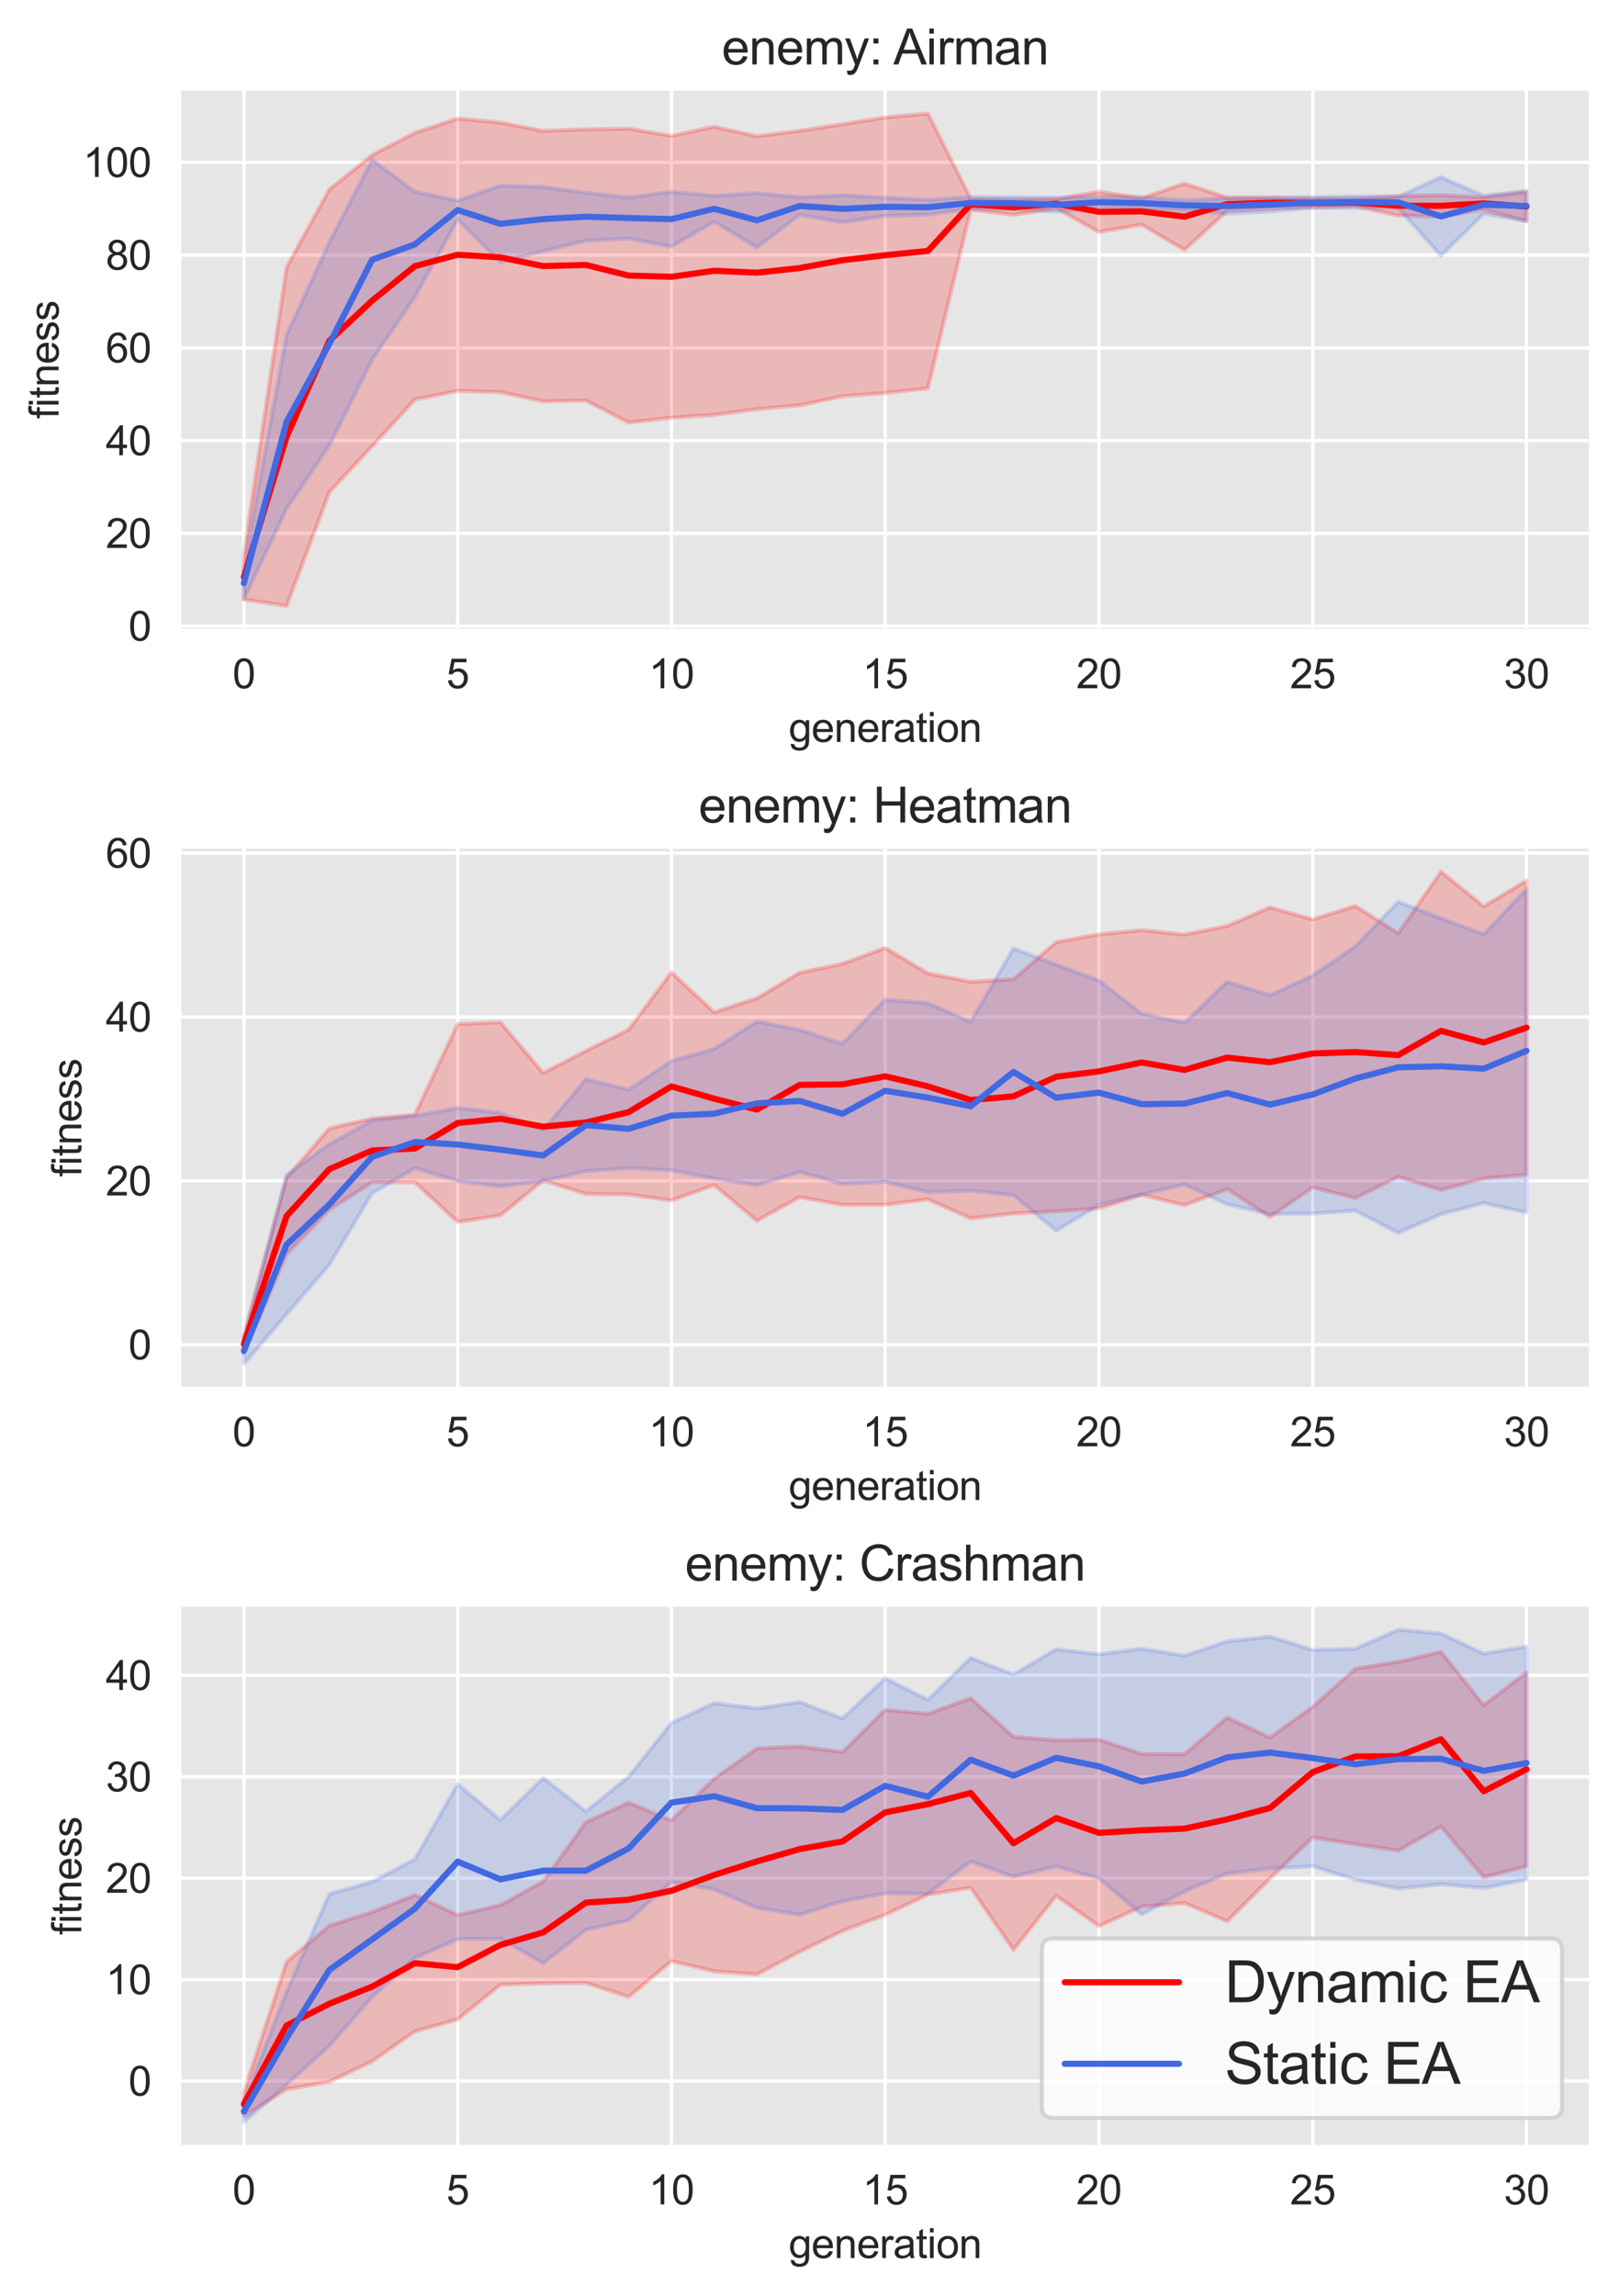 <?xml version="1.0" encoding="utf-8" standalone="no"?>
<!DOCTYPE svg PUBLIC "-//W3C//DTD SVG 1.1//EN"
  "http://www.w3.org/Graphics/SVG/1.1/DTD/svg11.dtd">
<svg xmlns:xlink="http://www.w3.org/1999/xlink" width="396.828pt" height="562.397pt" viewBox="0 0 396.828 562.397" xmlns="http://www.w3.org/2000/svg" version="1.1">
 <defs>
  <style type="text/css">*{stroke-linejoin: round; stroke-linecap: butt}</style>
 </defs>
 <g id="figure_1">
  <g id="patch_1">
   <path d="M 0 562.397 
L 396.828 562.397 
L 396.828 0 
L 0 0 
z
" style="fill: #ffffff"/>
  </g>
  <g id="axes_1">
   <g id="patch_2">
    <path d="M 44.028 154.421 
L 389.628 154.421 
L 389.628 21.789 
L 44.028 21.789 
z
" style="fill: #e6e6e6"/>
   </g>
   <g id="matplotlib.axis_1">
    <g id="xtick_1">
     <g id="line2d_1">
      <path d="M 59.737 154.421 
L 59.737 21.789 
" clip-path="url(#p9c5067ec7c)" style="fill: none; stroke: #ffffff; stroke-width: 0.8; stroke-linecap: round"/>
     </g>
     <g id="text_1">
      <!-- 0 -->
      <g style="fill: #262626" transform="translate(56.957 168.579)scale(0.1 -0.1)">
       <defs>
        <path id="ArialMT-30" d="M 266 2259 
Q 266 3072 433 3567 
Q 600 4063 929 4331 
Q 1259 4600 1759 4600 
Q 2128 4600 2406 4451 
Q 2684 4303 2865 4023 
Q 3047 3744 3150 3342 
Q 3253 2941 3253 2259 
Q 3253 1453 3087 958 
Q 2922 463 2592 192 
Q 2263 -78 1759 -78 
Q 1097 -78 719 397 
Q 266 969 266 2259 
z
M 844 2259 
Q 844 1131 1108 757 
Q 1372 384 1759 384 
Q 2147 384 2411 759 
Q 2675 1134 2675 2259 
Q 2675 3391 2411 3762 
Q 2147 4134 1753 4134 
Q 1366 4134 1134 3806 
Q 844 3388 844 2259 
z
" transform="scale(0.016)"/>
       </defs>
       <use xlink:href="#ArialMT-30"/>
      </g>
     </g>
    </g>
    <g id="xtick_2">
     <g id="line2d_2">
      <path d="M 112.101 154.421 
L 112.101 21.789 
" clip-path="url(#p9c5067ec7c)" style="fill: none; stroke: #ffffff; stroke-width: 0.8; stroke-linecap: round"/>
     </g>
     <g id="text_2">
      <!-- 5 -->
      <g style="fill: #262626" transform="translate(109.32 168.579)scale(0.1 -0.1)">
       <defs>
        <path id="ArialMT-35" d="M 266 1200 
L 856 1250 
Q 922 819 1161 601 
Q 1400 384 1738 384 
Q 2144 384 2425 690 
Q 2706 997 2706 1503 
Q 2706 1984 2436 2262 
Q 2166 2541 1728 2541 
Q 1456 2541 1237 2417 
Q 1019 2294 894 2097 
L 366 2166 
L 809 4519 
L 3088 4519 
L 3088 3981 
L 1259 3981 
L 1013 2750 
Q 1425 3038 1878 3038 
Q 2478 3038 2890 2622 
Q 3303 2206 3303 1553 
Q 3303 931 2941 478 
Q 2500 -78 1738 -78 
Q 1113 -78 717 272 
Q 322 622 266 1200 
z
" transform="scale(0.016)"/>
       </defs>
       <use xlink:href="#ArialMT-35"/>
      </g>
     </g>
    </g>
    <g id="xtick_3">
     <g id="line2d_3">
      <path d="M 164.464 154.421 
L 164.464 21.789 
" clip-path="url(#p9c5067ec7c)" style="fill: none; stroke: #ffffff; stroke-width: 0.8; stroke-linecap: round"/>
     </g>
     <g id="text_3">
      <!-- 10 -->
      <g style="fill: #262626" transform="translate(158.904 168.579)scale(0.1 -0.1)">
       <defs>
        <path id="ArialMT-31" d="M 2384 0 
L 1822 0 
L 1822 3584 
Q 1619 3391 1289 3197 
Q 959 3003 697 2906 
L 697 3450 
Q 1169 3672 1522 3987 
Q 1875 4303 2022 4600 
L 2384 4600 
L 2384 0 
z
" transform="scale(0.016)"/>
       </defs>
       <use xlink:href="#ArialMT-31"/>
       <use xlink:href="#ArialMT-30" x="55.615"/>
      </g>
     </g>
    </g>
    <g id="xtick_4">
     <g id="line2d_4">
      <path d="M 216.828 154.421 
L 216.828 21.789 
" clip-path="url(#p9c5067ec7c)" style="fill: none; stroke: #ffffff; stroke-width: 0.8; stroke-linecap: round"/>
     </g>
     <g id="text_4">
      <!-- 15 -->
      <g style="fill: #262626" transform="translate(211.267 168.579)scale(0.1 -0.1)">
       <use xlink:href="#ArialMT-31"/>
       <use xlink:href="#ArialMT-35" x="55.615"/>
      </g>
     </g>
    </g>
    <g id="xtick_5">
     <g id="line2d_5">
      <path d="M 269.192 154.421 
L 269.192 21.789 
" clip-path="url(#p9c5067ec7c)" style="fill: none; stroke: #ffffff; stroke-width: 0.8; stroke-linecap: round"/>
     </g>
     <g id="text_5">
      <!-- 20 -->
      <g style="fill: #262626" transform="translate(263.631 168.579)scale(0.1 -0.1)">
       <defs>
        <path id="ArialMT-32" d="M 3222 541 
L 3222 0 
L 194 0 
Q 188 203 259 391 
Q 375 700 629 1000 
Q 884 1300 1366 1694 
Q 2113 2306 2375 2664 
Q 2638 3022 2638 3341 
Q 2638 3675 2398 3904 
Q 2159 4134 1775 4134 
Q 1369 4134 1125 3890 
Q 881 3647 878 3216 
L 300 3275 
Q 359 3922 746 4261 
Q 1134 4600 1788 4600 
Q 2447 4600 2831 4234 
Q 3216 3869 3216 3328 
Q 3216 3053 3103 2787 
Q 2991 2522 2730 2228 
Q 2469 1934 1863 1422 
Q 1356 997 1212 845 
Q 1069 694 975 541 
L 3222 541 
z
" transform="scale(0.016)"/>
       </defs>
       <use xlink:href="#ArialMT-32"/>
       <use xlink:href="#ArialMT-30" x="55.615"/>
      </g>
     </g>
    </g>
    <g id="xtick_6">
     <g id="line2d_6">
      <path d="M 321.555 154.421 
L 321.555 21.789 
" clip-path="url(#p9c5067ec7c)" style="fill: none; stroke: #ffffff; stroke-width: 0.8; stroke-linecap: round"/>
     </g>
     <g id="text_6">
      <!-- 25 -->
      <g style="fill: #262626" transform="translate(315.994 168.579)scale(0.1 -0.1)">
       <use xlink:href="#ArialMT-32"/>
       <use xlink:href="#ArialMT-35" x="55.615"/>
      </g>
     </g>
    </g>
    <g id="xtick_7">
     <g id="line2d_7">
      <path d="M 373.919 154.421 
L 373.919 21.789 
" clip-path="url(#p9c5067ec7c)" style="fill: none; stroke: #ffffff; stroke-width: 0.8; stroke-linecap: round"/>
     </g>
     <g id="text_7">
      <!-- 30 -->
      <g style="fill: #262626" transform="translate(368.358 168.579)scale(0.1 -0.1)">
       <defs>
        <path id="ArialMT-33" d="M 269 1209 
L 831 1284 
Q 928 806 1161 595 
Q 1394 384 1728 384 
Q 2125 384 2398 659 
Q 2672 934 2672 1341 
Q 2672 1728 2419 1979 
Q 2166 2231 1775 2231 
Q 1616 2231 1378 2169 
L 1441 2663 
Q 1497 2656 1531 2656 
Q 1891 2656 2178 2843 
Q 2466 3031 2466 3422 
Q 2466 3731 2256 3934 
Q 2047 4138 1716 4138 
Q 1388 4138 1169 3931 
Q 950 3725 888 3313 
L 325 3413 
Q 428 3978 793 4289 
Q 1159 4600 1703 4600 
Q 2078 4600 2393 4439 
Q 2709 4278 2876 4000 
Q 3044 3722 3044 3409 
Q 3044 3113 2884 2869 
Q 2725 2625 2413 2481 
Q 2819 2388 3044 2092 
Q 3269 1797 3269 1353 
Q 3269 753 2831 336 
Q 2394 -81 1725 -81 
Q 1122 -81 723 278 
Q 325 638 269 1209 
z
" transform="scale(0.016)"/>
       </defs>
       <use xlink:href="#ArialMT-33"/>
       <use xlink:href="#ArialMT-30" x="55.615"/>
      </g>
     </g>
    </g>
    <g id="text_8">
     <!-- generation -->
     <g style="fill: #262626" transform="translate(193.2 181.724)scale(0.1 -0.1)">
      <defs>
       <path id="ArialMT-67" d="M 319 -275 
L 866 -356 
Q 900 -609 1056 -725 
Q 1266 -881 1628 -881 
Q 2019 -881 2231 -725 
Q 2444 -569 2519 -288 
Q 2563 -116 2559 434 
Q 2191 0 1641 0 
Q 956 0 581 494 
Q 206 988 206 1678 
Q 206 2153 378 2554 
Q 550 2956 876 3175 
Q 1203 3394 1644 3394 
Q 2231 3394 2613 2919 
L 2613 3319 
L 3131 3319 
L 3131 450 
Q 3131 -325 2973 -648 
Q 2816 -972 2473 -1159 
Q 2131 -1347 1631 -1347 
Q 1038 -1347 672 -1080 
Q 306 -813 319 -275 
z
M 784 1719 
Q 784 1066 1043 766 
Q 1303 466 1694 466 
Q 2081 466 2343 764 
Q 2606 1063 2606 1700 
Q 2606 2309 2336 2618 
Q 2066 2928 1684 2928 
Q 1309 2928 1046 2623 
Q 784 2319 784 1719 
z
" transform="scale(0.016)"/>
       <path id="ArialMT-65" d="M 2694 1069 
L 3275 997 
Q 3138 488 2766 206 
Q 2394 -75 1816 -75 
Q 1088 -75 661 373 
Q 234 822 234 1631 
Q 234 2469 665 2931 
Q 1097 3394 1784 3394 
Q 2450 3394 2872 2941 
Q 3294 2488 3294 1666 
Q 3294 1616 3291 1516 
L 816 1516 
Q 847 969 1125 678 
Q 1403 388 1819 388 
Q 2128 388 2347 550 
Q 2566 713 2694 1069 
z
M 847 1978 
L 2700 1978 
Q 2663 2397 2488 2606 
Q 2219 2931 1791 2931 
Q 1403 2931 1139 2672 
Q 875 2413 847 1978 
z
" transform="scale(0.016)"/>
       <path id="ArialMT-6e" d="M 422 0 
L 422 3319 
L 928 3319 
L 928 2847 
Q 1294 3394 1984 3394 
Q 2284 3394 2536 3286 
Q 2788 3178 2913 3003 
Q 3038 2828 3088 2588 
Q 3119 2431 3119 2041 
L 3119 0 
L 2556 0 
L 2556 2019 
Q 2556 2363 2490 2533 
Q 2425 2703 2258 2804 
Q 2091 2906 1866 2906 
Q 1506 2906 1245 2678 
Q 984 2450 984 1813 
L 984 0 
L 422 0 
z
" transform="scale(0.016)"/>
       <path id="ArialMT-72" d="M 416 0 
L 416 3319 
L 922 3319 
L 922 2816 
Q 1116 3169 1280 3281 
Q 1444 3394 1641 3394 
Q 1925 3394 2219 3213 
L 2025 2691 
Q 1819 2813 1613 2813 
Q 1428 2813 1281 2702 
Q 1134 2591 1072 2394 
Q 978 2094 978 1738 
L 978 0 
L 416 0 
z
" transform="scale(0.016)"/>
       <path id="ArialMT-61" d="M 2588 409 
Q 2275 144 1986 34 
Q 1697 -75 1366 -75 
Q 819 -75 525 192 
Q 231 459 231 875 
Q 231 1119 342 1320 
Q 453 1522 633 1644 
Q 813 1766 1038 1828 
Q 1203 1872 1538 1913 
Q 2219 1994 2541 2106 
Q 2544 2222 2544 2253 
Q 2544 2597 2384 2738 
Q 2169 2928 1744 2928 
Q 1347 2928 1158 2789 
Q 969 2650 878 2297 
L 328 2372 
Q 403 2725 575 2942 
Q 747 3159 1072 3276 
Q 1397 3394 1825 3394 
Q 2250 3394 2515 3294 
Q 2781 3194 2906 3042 
Q 3031 2891 3081 2659 
Q 3109 2516 3109 2141 
L 3109 1391 
Q 3109 606 3145 398 
Q 3181 191 3288 0 
L 2700 0 
Q 2613 175 2588 409 
z
M 2541 1666 
Q 2234 1541 1622 1453 
Q 1275 1403 1131 1340 
Q 988 1278 909 1158 
Q 831 1038 831 891 
Q 831 666 1001 516 
Q 1172 366 1500 366 
Q 1825 366 2078 508 
Q 2331 650 2450 897 
Q 2541 1088 2541 1459 
L 2541 1666 
z
" transform="scale(0.016)"/>
       <path id="ArialMT-74" d="M 1650 503 
L 1731 6 
Q 1494 -44 1306 -44 
Q 1000 -44 831 53 
Q 663 150 594 308 
Q 525 466 525 972 
L 525 2881 
L 113 2881 
L 113 3319 
L 525 3319 
L 525 4141 
L 1084 4478 
L 1084 3319 
L 1650 3319 
L 1650 2881 
L 1084 2881 
L 1084 941 
Q 1084 700 1114 631 
Q 1144 563 1211 522 
Q 1278 481 1403 481 
Q 1497 481 1650 503 
z
" transform="scale(0.016)"/>
       <path id="ArialMT-69" d="M 425 3934 
L 425 4581 
L 988 4581 
L 988 3934 
L 425 3934 
z
M 425 0 
L 425 3319 
L 988 3319 
L 988 0 
L 425 0 
z
" transform="scale(0.016)"/>
       <path id="ArialMT-6f" d="M 213 1659 
Q 213 2581 725 3025 
Q 1153 3394 1769 3394 
Q 2453 3394 2887 2945 
Q 3322 2497 3322 1706 
Q 3322 1066 3130 698 
Q 2938 331 2570 128 
Q 2203 -75 1769 -75 
Q 1072 -75 642 372 
Q 213 819 213 1659 
z
M 791 1659 
Q 791 1022 1069 705 
Q 1347 388 1769 388 
Q 2188 388 2466 706 
Q 2744 1025 2744 1678 
Q 2744 2294 2464 2611 
Q 2184 2928 1769 2928 
Q 1347 2928 1069 2612 
Q 791 2297 791 1659 
z
" transform="scale(0.016)"/>
      </defs>
      <use xlink:href="#ArialMT-67"/>
      <use xlink:href="#ArialMT-65" x="55.615"/>
      <use xlink:href="#ArialMT-6e" x="111.23"/>
      <use xlink:href="#ArialMT-65" x="166.846"/>
      <use xlink:href="#ArialMT-72" x="222.461"/>
      <use xlink:href="#ArialMT-61" x="255.762"/>
      <use xlink:href="#ArialMT-74" x="311.377"/>
      <use xlink:href="#ArialMT-69" x="339.16"/>
      <use xlink:href="#ArialMT-6f" x="361.377"/>
      <use xlink:href="#ArialMT-6e" x="416.992"/>
     </g>
    </g>
   </g>
   <g id="matplotlib.axis_2">
    <g id="ytick_1">
     <g id="line2d_8">
      <path d="M 44.028 153.352 
L 389.628 153.352 
" clip-path="url(#p9c5067ec7c)" style="fill: none; stroke: #ffffff; stroke-width: 0.8; stroke-linecap: round"/>
     </g>
     <g id="text_9">
      <!-- 0 -->
      <g style="fill: #262626" transform="translate(31.467 156.93)scale(0.1 -0.1)">
       <use xlink:href="#ArialMT-30"/>
      </g>
     </g>
    </g>
    <g id="ytick_2">
     <g id="line2d_9">
      <path d="M 44.028 130.635 
L 389.628 130.635 
" clip-path="url(#p9c5067ec7c)" style="fill: none; stroke: #ffffff; stroke-width: 0.8; stroke-linecap: round"/>
     </g>
     <g id="text_10">
      <!-- 20 -->
      <g style="fill: #262626" transform="translate(25.906 134.214)scale(0.1 -0.1)">
       <use xlink:href="#ArialMT-32"/>
       <use xlink:href="#ArialMT-30" x="55.615"/>
      </g>
     </g>
    </g>
    <g id="ytick_3">
     <g id="line2d_10">
      <path d="M 44.028 107.919 
L 389.628 107.919 
" clip-path="url(#p9c5067ec7c)" style="fill: none; stroke: #ffffff; stroke-width: 0.8; stroke-linecap: round"/>
     </g>
     <g id="text_11">
      <!-- 40 -->
      <g style="fill: #262626" transform="translate(25.906 111.498)scale(0.1 -0.1)">
       <defs>
        <path id="ArialMT-34" d="M 2069 0 
L 2069 1097 
L 81 1097 
L 81 1613 
L 2172 4581 
L 2631 4581 
L 2631 1613 
L 3250 1613 
L 3250 1097 
L 2631 1097 
L 2631 0 
L 2069 0 
z
M 2069 1613 
L 2069 3678 
L 634 1613 
L 2069 1613 
z
" transform="scale(0.016)"/>
       </defs>
       <use xlink:href="#ArialMT-34"/>
       <use xlink:href="#ArialMT-30" x="55.615"/>
      </g>
     </g>
    </g>
    <g id="ytick_4">
     <g id="line2d_11">
      <path d="M 44.028 85.202 
L 389.628 85.202 
" clip-path="url(#p9c5067ec7c)" style="fill: none; stroke: #ffffff; stroke-width: 0.8; stroke-linecap: round"/>
     </g>
     <g id="text_12">
      <!-- 60 -->
      <g style="fill: #262626" transform="translate(25.906 88.781)scale(0.1 -0.1)">
       <defs>
        <path id="ArialMT-36" d="M 3184 3459 
L 2625 3416 
Q 2550 3747 2413 3897 
Q 2184 4138 1850 4138 
Q 1581 4138 1378 3988 
Q 1113 3794 959 3422 
Q 806 3050 800 2363 
Q 1003 2672 1297 2822 
Q 1591 2972 1913 2972 
Q 2475 2972 2870 2558 
Q 3266 2144 3266 1488 
Q 3266 1056 3080 686 
Q 2894 316 2569 119 
Q 2244 -78 1831 -78 
Q 1128 -78 684 439 
Q 241 956 241 2144 
Q 241 3472 731 4075 
Q 1159 4600 1884 4600 
Q 2425 4600 2770 4297 
Q 3116 3994 3184 3459 
z
M 888 1484 
Q 888 1194 1011 928 
Q 1134 663 1356 523 
Q 1578 384 1822 384 
Q 2178 384 2434 671 
Q 2691 959 2691 1453 
Q 2691 1928 2437 2201 
Q 2184 2475 1800 2475 
Q 1419 2475 1153 2201 
Q 888 1928 888 1484 
z
" transform="scale(0.016)"/>
       </defs>
       <use xlink:href="#ArialMT-36"/>
       <use xlink:href="#ArialMT-30" x="55.615"/>
      </g>
     </g>
    </g>
    <g id="ytick_5">
     <g id="line2d_12">
      <path d="M 44.028 62.486 
L 389.628 62.486 
" clip-path="url(#p9c5067ec7c)" style="fill: none; stroke: #ffffff; stroke-width: 0.8; stroke-linecap: round"/>
     </g>
     <g id="text_13">
      <!-- 80 -->
      <g style="fill: #262626" transform="translate(25.906 66.065)scale(0.1 -0.1)">
       <defs>
        <path id="ArialMT-38" d="M 1131 2484 
Q 781 2613 612 2850 
Q 444 3088 444 3419 
Q 444 3919 803 4259 
Q 1163 4600 1759 4600 
Q 2359 4600 2725 4251 
Q 3091 3903 3091 3403 
Q 3091 3084 2923 2848 
Q 2756 2613 2416 2484 
Q 2838 2347 3058 2040 
Q 3278 1734 3278 1309 
Q 3278 722 2862 322 
Q 2447 -78 1769 -78 
Q 1091 -78 675 323 
Q 259 725 259 1325 
Q 259 1772 486 2073 
Q 713 2375 1131 2484 
z
M 1019 3438 
Q 1019 3113 1228 2906 
Q 1438 2700 1772 2700 
Q 2097 2700 2305 2904 
Q 2513 3109 2513 3406 
Q 2513 3716 2298 3927 
Q 2084 4138 1766 4138 
Q 1444 4138 1231 3931 
Q 1019 3725 1019 3438 
z
M 838 1322 
Q 838 1081 952 856 
Q 1066 631 1291 507 
Q 1516 384 1775 384 
Q 2178 384 2440 643 
Q 2703 903 2703 1303 
Q 2703 1709 2433 1975 
Q 2163 2241 1756 2241 
Q 1359 2241 1098 1978 
Q 838 1716 838 1322 
z
" transform="scale(0.016)"/>
       </defs>
       <use xlink:href="#ArialMT-38"/>
       <use xlink:href="#ArialMT-30" x="55.615"/>
      </g>
     </g>
    </g>
    <g id="ytick_6">
     <g id="line2d_13">
      <path d="M 44.028 39.769 
L 389.628 39.769 
" clip-path="url(#p9c5067ec7c)" style="fill: none; stroke: #ffffff; stroke-width: 0.8; stroke-linecap: round"/>
     </g>
     <g id="text_14">
      <!-- 100 -->
      <g style="fill: #262626" transform="translate(20.345 43.348)scale(0.1 -0.1)">
       <use xlink:href="#ArialMT-31"/>
       <use xlink:href="#ArialMT-30" x="55.615"/>
       <use xlink:href="#ArialMT-30" x="111.23"/>
      </g>
     </g>
    </g>
    <g id="text_15">
     <!-- fitness -->
     <g style="fill: #262626" transform="translate(14.358 102.555)rotate(-90)scale(0.1 -0.1)">
      <defs>
       <path id="ArialMT-66" d="M 556 0 
L 556 2881 
L 59 2881 
L 59 3319 
L 556 3319 
L 556 3672 
Q 556 4006 616 4169 
Q 697 4388 901 4523 
Q 1106 4659 1475 4659 
Q 1713 4659 2000 4603 
L 1916 4113 
Q 1741 4144 1584 4144 
Q 1328 4144 1222 4034 
Q 1116 3925 1116 3625 
L 1116 3319 
L 1763 3319 
L 1763 2881 
L 1116 2881 
L 1116 0 
L 556 0 
z
" transform="scale(0.016)"/>
       <path id="ArialMT-73" d="M 197 991 
L 753 1078 
Q 800 744 1014 566 
Q 1228 388 1613 388 
Q 2000 388 2187 545 
Q 2375 703 2375 916 
Q 2375 1106 2209 1216 
Q 2094 1291 1634 1406 
Q 1016 1563 777 1677 
Q 538 1791 414 1992 
Q 291 2194 291 2438 
Q 291 2659 392 2848 
Q 494 3038 669 3163 
Q 800 3259 1026 3326 
Q 1253 3394 1513 3394 
Q 1903 3394 2198 3281 
Q 2494 3169 2634 2976 
Q 2775 2784 2828 2463 
L 2278 2388 
Q 2241 2644 2061 2787 
Q 1881 2931 1553 2931 
Q 1166 2931 1000 2803 
Q 834 2675 834 2503 
Q 834 2394 903 2306 
Q 972 2216 1119 2156 
Q 1203 2125 1616 2013 
Q 2213 1853 2448 1751 
Q 2684 1650 2818 1456 
Q 2953 1263 2953 975 
Q 2953 694 2789 445 
Q 2625 197 2315 61 
Q 2006 -75 1616 -75 
Q 969 -75 630 194 
Q 291 463 197 991 
z
" transform="scale(0.016)"/>
      </defs>
      <use xlink:href="#ArialMT-66"/>
      <use xlink:href="#ArialMT-69" x="27.783"/>
      <use xlink:href="#ArialMT-74" x="50"/>
      <use xlink:href="#ArialMT-6e" x="77.783"/>
      <use xlink:href="#ArialMT-65" x="133.398"/>
      <use xlink:href="#ArialMT-73" x="189.014"/>
      <use xlink:href="#ArialMT-73" x="239.014"/>
     </g>
    </g>
   </g>
   <g id="PolyCollection_1">
    <defs>
     <path id="mfdcc8ba3ec" d="M 59.737 -426.494 
L 59.737 -415.583 
L 70.21 -414.005 
L 80.683 -441.89 
L 91.155 -453.107 
L 101.628 -464.546 
L 112.101 -466.653 
L 122.574 -466.343 
L 133.046 -464.099 
L 143.519 -464.292 
L 153.992 -458.903 
L 164.464 -460.081 
L 174.937 -460.778 
L 185.41 -462.187 
L 195.883 -463.128 
L 206.355 -465.347 
L 216.828 -466.143 
L 227.301 -467.301 
L 237.774 -511.043 
L 248.246 -509.779 
L 258.719 -511.367 
L 269.192 -505.576 
L 279.664 -507.373 
L 290.137 -501.189 
L 300.61 -510.79 
L 311.083 -511.42 
L 321.555 -511.635 
L 332.028 -511.88 
L 342.501 -509.61 
L 352.974 -509.353 
L 363.446 -511.064 
L 373.919 -508.265 
L 373.919 -515.373 
L 373.919 -515.373 
L 363.446 -514.081 
L 352.974 -514.603 
L 342.501 -514.378 
L 332.028 -513.713 
L 321.555 -513.781 
L 311.083 -514.056 
L 300.61 -514.005 
L 290.137 -517.441 
L 279.664 -513.854 
L 269.192 -515.444 
L 258.719 -513.626 
L 248.246 -513.48 
L 237.774 -513.701 
L 227.301 -534.579 
L 216.828 -533.63 
L 206.355 -531.965 
L 195.883 -530.354 
L 185.41 -529.025 
L 174.937 -531.369 
L 164.464 -529.112 
L 153.992 -530.888 
L 143.519 -530.711 
L 133.046 -530.333 
L 122.574 -532.359 
L 112.101 -533.354 
L 101.628 -529.86 
L 91.155 -524.413 
L 80.683 -515.987 
L 70.21 -496.937 
L 59.737 -426.494 
z
" style="stroke: #ff0000; stroke-opacity: 0.2"/>
    </defs>
    <g clip-path="url(#p9c5067ec7c)">
     <use xlink:href="#mfdcc8ba3ec" x="0" y="562.397" style="fill: #ff0000; fill-opacity: 0.2; stroke: #ff0000; stroke-opacity: 0.2"/>
    </g>
   </g>
   <g id="PolyCollection_2">
    <defs>
     <path id="m1021469af7" d="M 59.737 -423.537 
L 59.737 -415.601 
L 70.21 -437.808 
L 80.683 -453.304 
L 91.155 -474.273 
L 101.628 -489.631 
L 112.101 -508.633 
L 122.574 -498.185 
L 133.046 -500.886 
L 143.519 -503.44 
L 153.992 -503.963 
L 164.464 -501.985 
L 174.937 -508.09 
L 185.41 -501.772 
L 195.883 -509.782 
L 206.355 -507.905 
L 216.828 -509.494 
L 227.301 -509.804 
L 237.774 -511.264 
L 248.246 -511.168 
L 258.719 -510.548 
L 269.192 -511.469 
L 279.664 -511.165 
L 290.137 -510.801 
L 300.61 -510.044 
L 311.083 -510.636 
L 321.555 -511.47 
L 332.028 -511.57 
L 342.501 -511.439 
L 352.974 -499.766 
L 363.446 -510.047 
L 373.919 -508.233 
L 373.919 -515.643 
L 373.919 -515.643 
L 363.446 -514.452 
L 352.974 -519.007 
L 342.501 -514.22 
L 332.028 -514.307 
L 321.555 -514.105 
L 311.083 -513.886 
L 300.61 -513.86 
L 290.137 -513.384 
L 279.664 -514.141 
L 269.192 -514.28 
L 258.719 -513.916 
L 248.246 -514.076 
L 237.774 -514.131 
L 227.301 -513.475 
L 216.828 -513.968 
L 206.355 -514.599 
L 195.883 -514.099 
L 185.41 -515.095 
L 174.937 -514.435 
L 164.464 -515.453 
L 153.992 -514.024 
L 143.519 -515.195 
L 133.046 -516.586 
L 122.574 -516.959 
L 112.101 -513.27 
L 101.628 -515.439 
L 91.155 -523.274 
L 80.683 -503.104 
L 70.21 -480.416 
L 59.737 -423.537 
z
" style="stroke: #4169e1; stroke-opacity: 0.2"/>
    </defs>
    <g clip-path="url(#p9c5067ec7c)">
     <use xlink:href="#m1021469af7" x="0" y="562.397" style="fill: #4169e1; fill-opacity: 0.2; stroke: #4169e1; stroke-opacity: 0.2"/>
    </g>
   </g>
   <g id="line2d_14">
    <path d="M 59.737 141.359 
L 70.21 106.926 
L 80.683 83.459 
L 91.155 73.637 
L 101.628 65.194 
L 112.101 62.394 
L 122.574 63.046 
L 133.046 65.181 
L 143.519 64.896 
L 153.992 67.501 
L 164.464 67.801 
L 174.937 66.324 
L 185.41 66.791 
L 195.883 65.656 
L 206.355 63.741 
L 216.828 62.511 
L 227.301 61.457 
L 237.774 50.025 
L 248.246 50.767 
L 258.719 49.901 
L 269.192 51.887 
L 279.664 51.784 
L 290.137 53.082 
L 300.61 49.999 
L 311.083 49.659 
L 321.555 49.689 
L 332.028 49.6 
L 342.501 50.403 
L 352.974 50.419 
L 363.446 49.825 
L 373.919 50.578 
" clip-path="url(#p9c5067ec7c)" style="fill: none; stroke: #ff0000; stroke-width: 1.5; stroke-linecap: round"/>
   </g>
   <g id="line2d_15">
    <path d="M 59.737 142.828 
L 70.21 103.285 
L 80.683 84.193 
L 91.155 63.623 
L 101.628 59.862 
L 112.101 51.445 
L 122.574 54.825 
L 133.046 53.661 
L 143.519 53.08 
L 153.992 53.404 
L 164.464 53.678 
L 174.937 51.135 
L 185.41 53.964 
L 195.883 50.457 
L 206.355 51.145 
L 216.828 50.666 
L 227.301 50.758 
L 237.774 49.7 
L 248.246 49.775 
L 258.719 50.165 
L 269.192 49.523 
L 279.664 49.744 
L 290.137 50.305 
L 300.61 50.445 
L 311.083 50.136 
L 321.555 49.61 
L 332.028 49.459 
L 342.501 49.568 
L 352.974 53.011 
L 363.446 50.148 
L 373.919 50.459 
" clip-path="url(#p9c5067ec7c)" style="fill: none; stroke: #4169e1; stroke-width: 1.5; stroke-linecap: round"/>
   </g>
   <g id="patch_3">
    <path d="M 44.028 154.421 
L 44.028 21.789 
" style="fill: none; stroke: #ffffff; stroke-width: 0.8; stroke-linejoin: miter; stroke-linecap: square"/>
   </g>
   <g id="patch_4">
    <path d="M 389.628 154.421 
L 389.628 21.789 
" style="fill: none; stroke: #ffffff; stroke-width: 0.8; stroke-linejoin: miter; stroke-linecap: square"/>
   </g>
   <g id="patch_5">
    <path d="M 44.028 154.421 
L 389.628 154.421 
" style="fill: none; stroke: #ffffff; stroke-width: 0.8; stroke-linejoin: miter; stroke-linecap: square"/>
   </g>
   <g id="patch_6">
    <path d="M 44.028 21.789 
L 389.628 21.789 
" style="fill: none; stroke: #ffffff; stroke-width: 0.8; stroke-linejoin: miter; stroke-linecap: square"/>
   </g>
   <g id="text_16">
    <!-- enemy: Airman -->
    <g style="fill: #262626" transform="translate(176.813 15.789)scale(0.12 -0.12)">
     <defs>
      <path id="ArialMT-6d" d="M 422 0 
L 422 3319 
L 925 3319 
L 925 2853 
Q 1081 3097 1340 3245 
Q 1600 3394 1931 3394 
Q 2300 3394 2536 3241 
Q 2772 3088 2869 2813 
Q 3263 3394 3894 3394 
Q 4388 3394 4653 3120 
Q 4919 2847 4919 2278 
L 4919 0 
L 4359 0 
L 4359 2091 
Q 4359 2428 4304 2576 
Q 4250 2725 4106 2815 
Q 3963 2906 3769 2906 
Q 3419 2906 3187 2673 
Q 2956 2441 2956 1928 
L 2956 0 
L 2394 0 
L 2394 2156 
Q 2394 2531 2256 2718 
Q 2119 2906 1806 2906 
Q 1569 2906 1367 2781 
Q 1166 2656 1075 2415 
Q 984 2175 984 1722 
L 984 0 
L 422 0 
z
" transform="scale(0.016)"/>
      <path id="ArialMT-79" d="M 397 -1278 
L 334 -750 
Q 519 -800 656 -800 
Q 844 -800 956 -737 
Q 1069 -675 1141 -563 
Q 1194 -478 1313 -144 
Q 1328 -97 1363 -6 
L 103 3319 
L 709 3319 
L 1400 1397 
Q 1534 1031 1641 628 
Q 1738 1016 1872 1384 
L 2581 3319 
L 3144 3319 
L 1881 -56 
Q 1678 -603 1566 -809 
Q 1416 -1088 1222 -1217 
Q 1028 -1347 759 -1347 
Q 597 -1347 397 -1278 
z
" transform="scale(0.016)"/>
      <path id="ArialMT-3a" d="M 578 2678 
L 578 3319 
L 1219 3319 
L 1219 2678 
L 578 2678 
z
M 578 0 
L 578 641 
L 1219 641 
L 1219 0 
L 578 0 
z
" transform="scale(0.016)"/>
      <path id="ArialMT-20" transform="scale(0.016)"/>
      <path id="ArialMT-41" d="M -9 0 
L 1750 4581 
L 2403 4581 
L 4278 0 
L 3588 0 
L 3053 1388 
L 1138 1388 
L 634 0 
L -9 0 
z
M 1313 1881 
L 2866 1881 
L 2388 3150 
Q 2169 3728 2063 4100 
Q 1975 3659 1816 3225 
L 1313 1881 
z
" transform="scale(0.016)"/>
     </defs>
     <use xlink:href="#ArialMT-65"/>
     <use xlink:href="#ArialMT-6e" x="55.615"/>
     <use xlink:href="#ArialMT-65" x="111.23"/>
     <use xlink:href="#ArialMT-6d" x="166.846"/>
     <use xlink:href="#ArialMT-79" x="250.146"/>
     <use xlink:href="#ArialMT-3a" x="300.146"/>
     <use xlink:href="#ArialMT-20" x="327.93"/>
     <use xlink:href="#ArialMT-41" x="350.213"/>
     <use xlink:href="#ArialMT-69" x="416.912"/>
     <use xlink:href="#ArialMT-72" x="439.129"/>
     <use xlink:href="#ArialMT-6d" x="472.43"/>
     <use xlink:href="#ArialMT-61" x="555.73"/>
     <use xlink:href="#ArialMT-6e" x="611.346"/>
    </g>
   </g>
  </g>
  <g id="axes_2">
   <g id="patch_7">
    <path d="M 44.028 340.105 
L 389.628 340.105 
L 389.628 207.474 
L 44.028 207.474 
z
" style="fill: #e6e6e6"/>
   </g>
   <g id="matplotlib.axis_3">
    <g id="xtick_8">
     <g id="line2d_16">
      <path d="M 59.737 340.105 
L 59.737 207.474 
" clip-path="url(#pd57b987625)" style="fill: none; stroke: #ffffff; stroke-width: 0.8; stroke-linecap: round"/>
     </g>
     <g id="text_17">
      <!-- 0 -->
      <g style="fill: #262626" transform="translate(56.957 354.263)scale(0.1 -0.1)">
       <use xlink:href="#ArialMT-30"/>
      </g>
     </g>
    </g>
    <g id="xtick_9">
     <g id="line2d_17">
      <path d="M 112.101 340.105 
L 112.101 207.474 
" clip-path="url(#pd57b987625)" style="fill: none; stroke: #ffffff; stroke-width: 0.8; stroke-linecap: round"/>
     </g>
     <g id="text_18">
      <!-- 5 -->
      <g style="fill: #262626" transform="translate(109.32 354.263)scale(0.1 -0.1)">
       <use xlink:href="#ArialMT-35"/>
      </g>
     </g>
    </g>
    <g id="xtick_10">
     <g id="line2d_18">
      <path d="M 164.464 340.105 
L 164.464 207.474 
" clip-path="url(#pd57b987625)" style="fill: none; stroke: #ffffff; stroke-width: 0.8; stroke-linecap: round"/>
     </g>
     <g id="text_19">
      <!-- 10 -->
      <g style="fill: #262626" transform="translate(158.904 354.263)scale(0.1 -0.1)">
       <use xlink:href="#ArialMT-31"/>
       <use xlink:href="#ArialMT-30" x="55.615"/>
      </g>
     </g>
    </g>
    <g id="xtick_11">
     <g id="line2d_19">
      <path d="M 216.828 340.105 
L 216.828 207.474 
" clip-path="url(#pd57b987625)" style="fill: none; stroke: #ffffff; stroke-width: 0.8; stroke-linecap: round"/>
     </g>
     <g id="text_20">
      <!-- 15 -->
      <g style="fill: #262626" transform="translate(211.267 354.263)scale(0.1 -0.1)">
       <use xlink:href="#ArialMT-31"/>
       <use xlink:href="#ArialMT-35" x="55.615"/>
      </g>
     </g>
    </g>
    <g id="xtick_12">
     <g id="line2d_20">
      <path d="M 269.192 340.105 
L 269.192 207.474 
" clip-path="url(#pd57b987625)" style="fill: none; stroke: #ffffff; stroke-width: 0.8; stroke-linecap: round"/>
     </g>
     <g id="text_21">
      <!-- 20 -->
      <g style="fill: #262626" transform="translate(263.631 354.263)scale(0.1 -0.1)">
       <use xlink:href="#ArialMT-32"/>
       <use xlink:href="#ArialMT-30" x="55.615"/>
      </g>
     </g>
    </g>
    <g id="xtick_13">
     <g id="line2d_21">
      <path d="M 321.555 340.105 
L 321.555 207.474 
" clip-path="url(#pd57b987625)" style="fill: none; stroke: #ffffff; stroke-width: 0.8; stroke-linecap: round"/>
     </g>
     <g id="text_22">
      <!-- 25 -->
      <g style="fill: #262626" transform="translate(315.994 354.263)scale(0.1 -0.1)">
       <use xlink:href="#ArialMT-32"/>
       <use xlink:href="#ArialMT-35" x="55.615"/>
      </g>
     </g>
    </g>
    <g id="xtick_14">
     <g id="line2d_22">
      <path d="M 373.919 340.105 
L 373.919 207.474 
" clip-path="url(#pd57b987625)" style="fill: none; stroke: #ffffff; stroke-width: 0.8; stroke-linecap: round"/>
     </g>
     <g id="text_23">
      <!-- 30 -->
      <g style="fill: #262626" transform="translate(368.358 354.263)scale(0.1 -0.1)">
       <use xlink:href="#ArialMT-33"/>
       <use xlink:href="#ArialMT-30" x="55.615"/>
      </g>
     </g>
    </g>
    <g id="text_24">
     <!-- generation -->
     <g style="fill: #262626" transform="translate(193.2 367.408)scale(0.1 -0.1)">
      <use xlink:href="#ArialMT-67"/>
      <use xlink:href="#ArialMT-65" x="55.615"/>
      <use xlink:href="#ArialMT-6e" x="111.23"/>
      <use xlink:href="#ArialMT-65" x="166.846"/>
      <use xlink:href="#ArialMT-72" x="222.461"/>
      <use xlink:href="#ArialMT-61" x="255.762"/>
      <use xlink:href="#ArialMT-74" x="311.377"/>
      <use xlink:href="#ArialMT-69" x="339.16"/>
      <use xlink:href="#ArialMT-6f" x="361.377"/>
      <use xlink:href="#ArialMT-6e" x="416.992"/>
     </g>
    </g>
   </g>
   <g id="matplotlib.axis_4">
    <g id="ytick_7">
     <g id="line2d_23">
      <path d="M 44.028 329.385 
L 389.628 329.385 
" clip-path="url(#pd57b987625)" style="fill: none; stroke: #ffffff; stroke-width: 0.8; stroke-linecap: round"/>
     </g>
     <g id="text_25">
      <!-- 0 -->
      <g style="fill: #262626" transform="translate(31.467 332.964)scale(0.1 -0.1)">
       <use xlink:href="#ArialMT-30"/>
      </g>
     </g>
    </g>
    <g id="ytick_8">
     <g id="line2d_24">
      <path d="M 44.028 289.242 
L 389.628 289.242 
" clip-path="url(#pd57b987625)" style="fill: none; stroke: #ffffff; stroke-width: 0.8; stroke-linecap: round"/>
     </g>
     <g id="text_26">
      <!-- 20 -->
      <g style="fill: #262626" transform="translate(25.906 292.821)scale(0.1 -0.1)">
       <use xlink:href="#ArialMT-32"/>
       <use xlink:href="#ArialMT-30" x="55.615"/>
      </g>
     </g>
    </g>
    <g id="ytick_9">
     <g id="line2d_25">
      <path d="M 44.028 249.1 
L 389.628 249.1 
" clip-path="url(#pd57b987625)" style="fill: none; stroke: #ffffff; stroke-width: 0.8; stroke-linecap: round"/>
     </g>
     <g id="text_27">
      <!-- 40 -->
      <g style="fill: #262626" transform="translate(25.906 252.678)scale(0.1 -0.1)">
       <use xlink:href="#ArialMT-34"/>
       <use xlink:href="#ArialMT-30" x="55.615"/>
      </g>
     </g>
    </g>
    <g id="ytick_10">
     <g id="line2d_26">
      <path d="M 44.028 208.957 
L 389.628 208.957 
" clip-path="url(#pd57b987625)" style="fill: none; stroke: #ffffff; stroke-width: 0.8; stroke-linecap: round"/>
     </g>
     <g id="text_28">
      <!-- 60 -->
      <g style="fill: #262626" transform="translate(25.906 212.536)scale(0.1 -0.1)">
       <use xlink:href="#ArialMT-36"/>
       <use xlink:href="#ArialMT-30" x="55.615"/>
      </g>
     </g>
    </g>
    <g id="text_29">
     <!-- fitness -->
     <g style="fill: #262626" transform="translate(19.919 288.239)rotate(-90)scale(0.1 -0.1)">
      <use xlink:href="#ArialMT-66"/>
      <use xlink:href="#ArialMT-69" x="27.783"/>
      <use xlink:href="#ArialMT-74" x="50"/>
      <use xlink:href="#ArialMT-6e" x="77.783"/>
      <use xlink:href="#ArialMT-65" x="133.398"/>
      <use xlink:href="#ArialMT-73" x="189.014"/>
      <use xlink:href="#ArialMT-73" x="239.014"/>
     </g>
    </g>
   </g>
   <g id="PolyCollection_3">
    <defs>
     <path id="m96862d0fc6" d="M 59.737 -235.253 
L 59.737 -231 
L 70.21 -255.173 
L 80.683 -266.054 
L 91.155 -272.802 
L 101.628 -272.795 
L 112.101 -263.081 
L 122.574 -264.714 
L 133.046 -273.257 
L 143.519 -269.955 
L 153.992 -269.826 
L 164.464 -268.35 
L 174.937 -272.12 
L 185.41 -263.36 
L 195.883 -269.187 
L 206.355 -267.274 
L 216.828 -267.318 
L 227.301 -268.629 
L 237.774 -263.99 
L 248.246 -265.173 
L 258.719 -265.685 
L 269.192 -266.404 
L 279.664 -269.749 
L 290.137 -267.181 
L 300.61 -271.13 
L 311.083 -264.307 
L 321.555 -271.539 
L 332.028 -268.929 
L 342.501 -274.141 
L 352.974 -270.909 
L 363.446 -273.745 
L 373.919 -274.685 
L 373.919 -346.679 
L 373.919 -346.679 
L 363.446 -340.36 
L 352.974 -348.895 
L 342.501 -333.764 
L 332.028 -340.479 
L 321.555 -337.187 
L 311.083 -340.127 
L 300.61 -335.569 
L 290.137 -333.47 
L 279.664 -334.567 
L 269.192 -333.525 
L 258.719 -331.628 
L 248.246 -322.536 
L 237.774 -321.916 
L 227.301 -323.974 
L 216.828 -330.221 
L 206.355 -326.306 
L 195.883 -324.143 
L 185.41 -317.881 
L 174.937 -314.448 
L 164.464 -324.233 
L 153.992 -310.179 
L 143.519 -304.958 
L 133.046 -299.59 
L 122.574 -312.012 
L 112.101 -311.568 
L 101.628 -289.35 
L 91.155 -288.4 
L 80.683 -286.013 
L 70.21 -273.932 
L 59.737 -235.253 
z
" style="stroke: #ff0000; stroke-opacity: 0.2"/>
    </defs>
    <g clip-path="url(#pd57b987625)">
     <use xlink:href="#m96862d0fc6" x="0" y="562.397" style="fill: #ff0000; fill-opacity: 0.2; stroke: #ff0000; stroke-opacity: 0.2"/>
    </g>
   </g>
   <g id="PolyCollection_4">
    <defs>
     <path id="m75d254eb99" d="M 59.737 -234.68 
L 59.737 -228.321 
L 70.21 -240.51 
L 80.683 -252.632 
L 91.155 -270.131 
L 101.628 -276.264 
L 112.101 -273.099 
L 122.574 -271.797 
L 133.046 -273.088 
L 143.519 -275.543 
L 153.992 -276.271 
L 164.464 -275.716 
L 174.937 -273.716 
L 185.41 -272.086 
L 195.883 -275.338 
L 206.355 -272.407 
L 216.828 -272.902 
L 227.301 -270.373 
L 237.774 -270.755 
L 248.246 -269.634 
L 258.719 -260.925 
L 269.192 -267.303 
L 279.664 -269.787 
L 290.137 -272.274 
L 300.61 -267.414 
L 311.083 -265.049 
L 321.555 -265.173 
L 332.028 -265.85 
L 342.501 -260.408 
L 352.974 -264.975 
L 363.446 -267.711 
L 373.919 -265.39 
L 373.919 -344.616 
L 373.919 -344.616 
L 363.446 -333.569 
L 352.974 -337.471 
L 342.501 -341.53 
L 332.028 -330.62 
L 321.555 -323.46 
L 311.083 -318.628 
L 300.61 -321.916 
L 290.137 -311.888 
L 279.664 -314.1 
L 269.192 -322.222 
L 258.719 -326.117 
L 248.246 -330.056 
L 237.774 -312.123 
L 227.301 -316.715 
L 216.828 -317.541 
L 206.355 -306.764 
L 195.883 -310.119 
L 185.41 -312.178 
L 174.937 -305.499 
L 164.464 -302.523 
L 153.992 -295.51 
L 143.519 -298.062 
L 133.046 -285.659 
L 122.574 -289.794 
L 112.101 -291.004 
L 101.628 -289.102 
L 91.155 -287.939 
L 80.683 -282.128 
L 70.21 -274.584 
L 59.737 -234.68 
z
" style="stroke: #4169e1; stroke-opacity: 0.2"/>
    </defs>
    <g clip-path="url(#pd57b987625)">
     <use xlink:href="#m75d254eb99" x="0" y="562.397" style="fill: #4169e1; fill-opacity: 0.2; stroke: #4169e1; stroke-opacity: 0.2"/>
    </g>
   </g>
   <g id="line2d_27">
    <path d="M 59.737 329.271 
L 70.21 297.845 
L 80.683 286.364 
L 91.155 281.796 
L 101.628 281.325 
L 112.101 275.073 
L 122.574 274.034 
L 133.046 275.974 
L 143.519 274.94 
L 153.992 272.395 
L 164.464 266.106 
L 174.937 269.113 
L 185.41 271.777 
L 195.883 265.732 
L 206.355 265.607 
L 216.828 263.628 
L 227.301 266.096 
L 237.774 269.444 
L 248.246 268.542 
L 258.719 263.741 
L 269.192 262.433 
L 279.664 260.239 
L 290.137 262.072 
L 300.61 259.048 
L 311.083 260.18 
L 321.555 258.035 
L 332.028 257.693 
L 342.501 258.445 
L 352.974 252.495 
L 363.446 255.345 
L 373.919 251.715 
" clip-path="url(#pd57b987625)" style="fill: none; stroke: #ff0000; stroke-width: 1.5; stroke-linecap: round"/>
   </g>
   <g id="line2d_28">
    <path d="M 59.737 330.897 
L 70.21 304.85 
L 80.683 295.017 
L 91.155 283.362 
L 101.628 279.714 
L 112.101 280.346 
L 122.574 281.602 
L 133.046 283.024 
L 143.519 275.594 
L 153.992 276.506 
L 164.464 273.278 
L 174.937 272.79 
L 185.41 270.265 
L 195.883 269.669 
L 206.355 272.811 
L 216.828 267.176 
L 227.301 268.853 
L 237.774 270.958 
L 248.246 262.552 
L 258.719 268.876 
L 269.192 267.635 
L 279.664 270.454 
L 290.137 270.316 
L 300.61 267.733 
L 311.083 270.559 
L 321.555 268.081 
L 332.028 264.162 
L 342.501 261.428 
L 352.974 261.174 
L 363.446 261.757 
L 373.919 257.395 
" clip-path="url(#pd57b987625)" style="fill: none; stroke: #4169e1; stroke-width: 1.5; stroke-linecap: round"/>
   </g>
   <g id="patch_8">
    <path d="M 44.028 340.105 
L 44.028 207.474 
" style="fill: none; stroke: #ffffff; stroke-width: 0.8; stroke-linejoin: miter; stroke-linecap: square"/>
   </g>
   <g id="patch_9">
    <path d="M 389.628 340.105 
L 389.628 207.474 
" style="fill: none; stroke: #ffffff; stroke-width: 0.8; stroke-linejoin: miter; stroke-linecap: square"/>
   </g>
   <g id="patch_10">
    <path d="M 44.028 340.105 
L 389.628 340.105 
" style="fill: none; stroke: #ffffff; stroke-width: 0.8; stroke-linejoin: miter; stroke-linecap: square"/>
   </g>
   <g id="patch_11">
    <path d="M 44.028 207.474 
L 389.628 207.474 
" style="fill: none; stroke: #ffffff; stroke-width: 0.8; stroke-linejoin: miter; stroke-linecap: square"/>
   </g>
   <g id="text_30">
    <!-- enemy: Heatman -->
    <g style="fill: #262626" transform="translate(171.143 201.474)scale(0.12 -0.12)">
     <defs>
      <path id="ArialMT-48" d="M 513 0 
L 513 4581 
L 1119 4581 
L 1119 2700 
L 3500 2700 
L 3500 4581 
L 4106 4581 
L 4106 0 
L 3500 0 
L 3500 2159 
L 1119 2159 
L 1119 0 
L 513 0 
z
" transform="scale(0.016)"/>
     </defs>
     <use xlink:href="#ArialMT-65"/>
     <use xlink:href="#ArialMT-6e" x="55.615"/>
     <use xlink:href="#ArialMT-65" x="111.23"/>
     <use xlink:href="#ArialMT-6d" x="166.846"/>
     <use xlink:href="#ArialMT-79" x="250.146"/>
     <use xlink:href="#ArialMT-3a" x="300.146"/>
     <use xlink:href="#ArialMT-20" x="327.93"/>
     <use xlink:href="#ArialMT-48" x="355.713"/>
     <use xlink:href="#ArialMT-65" x="427.93"/>
     <use xlink:href="#ArialMT-61" x="483.545"/>
     <use xlink:href="#ArialMT-74" x="539.16"/>
     <use xlink:href="#ArialMT-6d" x="566.943"/>
     <use xlink:href="#ArialMT-61" x="650.244"/>
     <use xlink:href="#ArialMT-6e" x="705.859"/>
    </g>
   </g>
  </g>
  <g id="axes_3">
   <g id="patch_12">
    <path d="M 44.028 525.789 
L 389.628 525.789 
L 389.628 393.158 
L 44.028 393.158 
z
" style="fill: #e6e6e6"/>
   </g>
   <g id="matplotlib.axis_5">
    <g id="xtick_15">
     <g id="line2d_29">
      <path d="M 59.737 525.789 
L 59.737 393.158 
" clip-path="url(#paab97be91d)" style="fill: none; stroke: #ffffff; stroke-width: 0.8; stroke-linecap: round"/>
     </g>
     <g id="text_31">
      <!-- 0 -->
      <g style="fill: #262626" transform="translate(56.957 539.947)scale(0.1 -0.1)">
       <use xlink:href="#ArialMT-30"/>
      </g>
     </g>
    </g>
    <g id="xtick_16">
     <g id="line2d_30">
      <path d="M 112.101 525.789 
L 112.101 393.158 
" clip-path="url(#paab97be91d)" style="fill: none; stroke: #ffffff; stroke-width: 0.8; stroke-linecap: round"/>
     </g>
     <g id="text_32">
      <!-- 5 -->
      <g style="fill: #262626" transform="translate(109.32 539.947)scale(0.1 -0.1)">
       <use xlink:href="#ArialMT-35"/>
      </g>
     </g>
    </g>
    <g id="xtick_17">
     <g id="line2d_31">
      <path d="M 164.464 525.789 
L 164.464 393.158 
" clip-path="url(#paab97be91d)" style="fill: none; stroke: #ffffff; stroke-width: 0.8; stroke-linecap: round"/>
     </g>
     <g id="text_33">
      <!-- 10 -->
      <g style="fill: #262626" transform="translate(158.904 539.947)scale(0.1 -0.1)">
       <use xlink:href="#ArialMT-31"/>
       <use xlink:href="#ArialMT-30" x="55.615"/>
      </g>
     </g>
    </g>
    <g id="xtick_18">
     <g id="line2d_32">
      <path d="M 216.828 525.789 
L 216.828 393.158 
" clip-path="url(#paab97be91d)" style="fill: none; stroke: #ffffff; stroke-width: 0.8; stroke-linecap: round"/>
     </g>
     <g id="text_34">
      <!-- 15 -->
      <g style="fill: #262626" transform="translate(211.267 539.947)scale(0.1 -0.1)">
       <use xlink:href="#ArialMT-31"/>
       <use xlink:href="#ArialMT-35" x="55.615"/>
      </g>
     </g>
    </g>
    <g id="xtick_19">
     <g id="line2d_33">
      <path d="M 269.192 525.789 
L 269.192 393.158 
" clip-path="url(#paab97be91d)" style="fill: none; stroke: #ffffff; stroke-width: 0.8; stroke-linecap: round"/>
     </g>
     <g id="text_35">
      <!-- 20 -->
      <g style="fill: #262626" transform="translate(263.631 539.947)scale(0.1 -0.1)">
       <use xlink:href="#ArialMT-32"/>
       <use xlink:href="#ArialMT-30" x="55.615"/>
      </g>
     </g>
    </g>
    <g id="xtick_20">
     <g id="line2d_34">
      <path d="M 321.555 525.789 
L 321.555 393.158 
" clip-path="url(#paab97be91d)" style="fill: none; stroke: #ffffff; stroke-width: 0.8; stroke-linecap: round"/>
     </g>
     <g id="text_36">
      <!-- 25 -->
      <g style="fill: #262626" transform="translate(315.994 539.947)scale(0.1 -0.1)">
       <use xlink:href="#ArialMT-32"/>
       <use xlink:href="#ArialMT-35" x="55.615"/>
      </g>
     </g>
    </g>
    <g id="xtick_21">
     <g id="line2d_35">
      <path d="M 373.919 525.789 
L 373.919 393.158 
" clip-path="url(#paab97be91d)" style="fill: none; stroke: #ffffff; stroke-width: 0.8; stroke-linecap: round"/>
     </g>
     <g id="text_37">
      <!-- 30 -->
      <g style="fill: #262626" transform="translate(368.358 539.947)scale(0.1 -0.1)">
       <use xlink:href="#ArialMT-33"/>
       <use xlink:href="#ArialMT-30" x="55.615"/>
      </g>
     </g>
    </g>
    <g id="text_38">
     <!-- generation -->
     <g style="fill: #262626" transform="translate(193.2 553.092)scale(0.1 -0.1)">
      <use xlink:href="#ArialMT-67"/>
      <use xlink:href="#ArialMT-65" x="55.615"/>
      <use xlink:href="#ArialMT-6e" x="111.23"/>
      <use xlink:href="#ArialMT-65" x="166.846"/>
      <use xlink:href="#ArialMT-72" x="222.461"/>
      <use xlink:href="#ArialMT-61" x="255.762"/>
      <use xlink:href="#ArialMT-74" x="311.377"/>
      <use xlink:href="#ArialMT-69" x="339.16"/>
      <use xlink:href="#ArialMT-6f" x="361.377"/>
      <use xlink:href="#ArialMT-6e" x="416.992"/>
     </g>
    </g>
   </g>
   <g id="matplotlib.axis_6">
    <g id="ytick_11">
     <g id="line2d_36">
      <path d="M 44.028 509.726 
L 389.628 509.726 
" clip-path="url(#paab97be91d)" style="fill: none; stroke: #ffffff; stroke-width: 0.8; stroke-linecap: round"/>
     </g>
     <g id="text_39">
      <!-- 0 -->
      <g style="fill: #262626" transform="translate(31.467 513.305)scale(0.1 -0.1)">
       <use xlink:href="#ArialMT-30"/>
      </g>
     </g>
    </g>
    <g id="ytick_12">
     <g id="line2d_37">
      <path d="M 44.028 484.884 
L 389.628 484.884 
" clip-path="url(#paab97be91d)" style="fill: none; stroke: #ffffff; stroke-width: 0.8; stroke-linecap: round"/>
     </g>
     <g id="text_40">
      <!-- 10 -->
      <g style="fill: #262626" transform="translate(25.906 488.463)scale(0.1 -0.1)">
       <use xlink:href="#ArialMT-31"/>
       <use xlink:href="#ArialMT-30" x="55.615"/>
      </g>
     </g>
    </g>
    <g id="ytick_13">
     <g id="line2d_38">
      <path d="M 44.028 460.041 
L 389.628 460.041 
" clip-path="url(#paab97be91d)" style="fill: none; stroke: #ffffff; stroke-width: 0.8; stroke-linecap: round"/>
     </g>
     <g id="text_41">
      <!-- 20 -->
      <g style="fill: #262626" transform="translate(25.906 463.62)scale(0.1 -0.1)">
       <use xlink:href="#ArialMT-32"/>
       <use xlink:href="#ArialMT-30" x="55.615"/>
      </g>
     </g>
    </g>
    <g id="ytick_14">
     <g id="line2d_39">
      <path d="M 44.028 435.199 
L 389.628 435.199 
" clip-path="url(#paab97be91d)" style="fill: none; stroke: #ffffff; stroke-width: 0.8; stroke-linecap: round"/>
     </g>
     <g id="text_42">
      <!-- 30 -->
      <g style="fill: #262626" transform="translate(25.906 438.778)scale(0.1 -0.1)">
       <use xlink:href="#ArialMT-33"/>
       <use xlink:href="#ArialMT-30" x="55.615"/>
      </g>
     </g>
    </g>
    <g id="ytick_15">
     <g id="line2d_40">
      <path d="M 44.028 410.356 
L 389.628 410.356 
" clip-path="url(#paab97be91d)" style="fill: none; stroke: #ffffff; stroke-width: 0.8; stroke-linecap: round"/>
     </g>
     <g id="text_43">
      <!-- 40 -->
      <g style="fill: #262626" transform="translate(25.906 413.935)scale(0.1 -0.1)">
       <use xlink:href="#ArialMT-34"/>
       <use xlink:href="#ArialMT-30" x="55.615"/>
      </g>
     </g>
    </g>
    <g id="text_44">
     <!-- fitness -->
     <g style="fill: #262626" transform="translate(19.919 473.924)rotate(-90)scale(0.1 -0.1)">
      <use xlink:href="#ArialMT-66"/>
      <use xlink:href="#ArialMT-69" x="27.783"/>
      <use xlink:href="#ArialMT-74" x="50"/>
      <use xlink:href="#ArialMT-6e" x="77.783"/>
      <use xlink:href="#ArialMT-65" x="133.398"/>
      <use xlink:href="#ArialMT-73" x="189.014"/>
      <use xlink:href="#ArialMT-73" x="239.014"/>
     </g>
    </g>
   </g>
   <g id="PolyCollection_5">
    <defs>
     <path id="m93dcdb942c" d="M 59.737 -49.893 
L 59.737 -44.088 
L 70.21 -50.674 
L 80.683 -52.483 
L 91.155 -57.519 
L 101.628 -64.82 
L 112.101 -67.763 
L 122.574 -76.268 
L 133.046 -76.592 
L 143.519 -76.7 
L 153.992 -73.302 
L 164.464 -82.031 
L 174.937 -79.547 
L 185.41 -78.786 
L 195.883 -84.342 
L 206.355 -89.425 
L 216.828 -93.378 
L 227.301 -98.369 
L 237.774 -100.024 
L 248.246 -84.813 
L 258.719 -98.047 
L 269.192 -90.619 
L 279.664 -95.376 
L 290.137 -96.263 
L 300.61 -91.809 
L 311.083 -102.278 
L 321.555 -112.333 
L 332.028 -110.674 
L 342.501 -109.093 
L 352.974 -114.991 
L 363.446 -102.555 
L 373.919 -105.279 
L 373.919 -152.776 
L 373.919 -152.776 
L 363.446 -144.717 
L 352.974 -157.788 
L 342.501 -155.349 
L 332.028 -153.676 
L 321.555 -144.332 
L 311.083 -136.808 
L 300.61 -141.723 
L 290.137 -132.717 
L 279.664 -132.807 
L 269.192 -136.292 
L 258.719 -136.125 
L 248.246 -137.003 
L 237.774 -146.439 
L 227.301 -142.607 
L 216.828 -143.565 
L 206.355 -133.25 
L 195.883 -134.607 
L 185.41 -134.155 
L 174.937 -126.711 
L 164.464 -116.524 
L 153.992 -120.87 
L 143.519 -116.048 
L 133.046 -101.522 
L 122.574 -95.755 
L 112.101 -93.348 
L 101.628 -98.251 
L 91.155 -94.069 
L 80.683 -90.711 
L 70.21 -81.883 
L 59.737 -49.893 
z
" style="stroke: #ff0000; stroke-opacity: 0.2"/>
    </defs>
    <g clip-path="url(#paab97be91d)">
     <use xlink:href="#m93dcdb942c" x="0" y="562.397" style="fill: #ff0000; fill-opacity: 0.2; stroke: #ff0000; stroke-opacity: 0.2"/>
    </g>
   </g>
   <g id="PolyCollection_6">
    <defs>
     <path id="m02343ae46d" d="M 59.737 -47.762 
L 59.737 -42.637 
L 70.21 -51.848 
L 80.683 -61.258 
L 91.155 -73.247 
L 101.628 -82.81 
L 112.101 -87.419 
L 122.574 -87.528 
L 133.046 -81.507 
L 143.519 -89.699 
L 153.992 -92.081 
L 164.464 -101.362 
L 174.937 -99.621 
L 185.41 -95.088 
L 195.883 -93.41 
L 206.355 -96.705 
L 216.828 -98.644 
L 227.301 -98.558 
L 237.774 -106.422 
L 248.246 -102.727 
L 258.719 -105.251 
L 269.192 -102.305 
L 279.664 -93.47 
L 290.137 -99.111 
L 300.61 -103.499 
L 311.083 -104.71 
L 321.555 -105.278 
L 332.028 -101.976 
L 342.501 -99.811 
L 352.974 -100.892 
L 363.446 -99.947 
L 373.919 -102.031 
L 373.919 -159.084 
L 373.919 -159.084 
L 363.446 -157.333 
L 352.974 -162.298 
L 342.501 -163.211 
L 332.028 -158.555 
L 321.555 -158.264 
L 311.083 -161.529 
L 300.61 -160.379 
L 290.137 -156.843 
L 279.664 -158.563 
L 269.192 -157.201 
L 258.719 -158.423 
L 248.246 -152.235 
L 237.774 -156.302 
L 227.301 -146.052 
L 216.828 -151.292 
L 206.355 -141.441 
L 195.883 -145.501 
L 185.41 -143.925 
L 174.937 -145.226 
L 164.464 -140.36 
L 153.992 -127.199 
L 143.519 -118.715 
L 133.046 -126.882 
L 122.574 -116.611 
L 112.101 -125.406 
L 101.628 -106.983 
L 91.155 -101.473 
L 80.683 -98.506 
L 70.21 -74.497 
L 59.737 -47.762 
z
" style="stroke: #4169e1; stroke-opacity: 0.2"/>
    </defs>
    <g clip-path="url(#paab97be91d)">
     <use xlink:href="#m02343ae46d" x="0" y="562.397" style="fill: #4169e1; fill-opacity: 0.2; stroke: #4169e1; stroke-opacity: 0.2"/>
    </g>
   </g>
   <g id="line2d_41">
    <path d="M 59.737 515.407 
L 70.21 496.119 
L 80.683 490.8 
L 91.155 486.603 
L 101.628 480.862 
L 112.101 481.842 
L 122.574 476.385 
L 133.046 473.34 
L 143.519 466.023 
L 153.992 465.311 
L 164.464 463.12 
L 174.937 459.268 
L 185.41 455.927 
L 195.883 452.923 
L 206.355 451.06 
L 216.828 443.926 
L 227.301 441.909 
L 237.774 439.166 
L 248.246 451.489 
L 258.719 445.311 
L 269.192 448.942 
L 279.664 448.306 
L 290.137 447.907 
L 300.61 445.631 
L 311.083 442.855 
L 321.555 434.065 
L 332.028 430.222 
L 342.501 430.177 
L 352.974 426.008 
L 363.446 438.761 
L 373.919 433.369 
" clip-path="url(#paab97be91d)" style="fill: none; stroke: #ff0000; stroke-width: 1.5; stroke-linecap: round"/>
   </g>
   <g id="line2d_42">
    <path d="M 59.737 517.198 
L 70.21 499.225 
L 80.683 482.515 
L 91.155 475.037 
L 101.628 467.501 
L 112.101 455.985 
L 122.574 460.328 
L 133.046 458.202 
L 143.519 458.19 
L 153.992 452.757 
L 164.464 441.537 
L 174.937 439.974 
L 185.41 442.891 
L 195.883 442.942 
L 206.355 443.324 
L 216.828 437.429 
L 227.301 440.092 
L 237.774 431.035 
L 248.246 434.916 
L 258.719 430.56 
L 269.192 432.644 
L 279.664 436.381 
L 290.137 434.42 
L 300.61 430.459 
L 311.083 429.278 
L 321.555 430.626 
L 332.028 432.132 
L 342.501 430.886 
L 352.974 430.802 
L 363.446 433.757 
L 373.919 431.84 
" clip-path="url(#paab97be91d)" style="fill: none; stroke: #4169e1; stroke-width: 1.5; stroke-linecap: round"/>
   </g>
   <g id="patch_13">
    <path d="M 44.028 525.789 
L 44.028 393.158 
" style="fill: none; stroke: #ffffff; stroke-width: 0.8; stroke-linejoin: miter; stroke-linecap: square"/>
   </g>
   <g id="patch_14">
    <path d="M 389.628 525.789 
L 389.628 393.158 
" style="fill: none; stroke: #ffffff; stroke-width: 0.8; stroke-linejoin: miter; stroke-linecap: square"/>
   </g>
   <g id="patch_15">
    <path d="M 44.028 525.789 
L 389.628 525.789 
" style="fill: none; stroke: #ffffff; stroke-width: 0.8; stroke-linejoin: miter; stroke-linecap: square"/>
   </g>
   <g id="patch_16">
    <path d="M 44.028 393.158 
L 389.628 393.158 
" style="fill: none; stroke: #ffffff; stroke-width: 0.8; stroke-linejoin: miter; stroke-linecap: square"/>
   </g>
   <g id="text_45">
    <!-- enemy: Crashman -->
    <g style="fill: #262626" transform="translate(167.812 387.158)scale(0.12 -0.12)">
     <defs>
      <path id="ArialMT-43" d="M 3763 1606 
L 4369 1453 
Q 4178 706 3683 314 
Q 3188 -78 2472 -78 
Q 1731 -78 1267 223 
Q 803 525 561 1097 
Q 319 1669 319 2325 
Q 319 3041 592 3573 
Q 866 4106 1370 4382 
Q 1875 4659 2481 4659 
Q 3169 4659 3637 4309 
Q 4106 3959 4291 3325 
L 3694 3184 
Q 3534 3684 3231 3912 
Q 2928 4141 2469 4141 
Q 1941 4141 1586 3887 
Q 1231 3634 1087 3207 
Q 944 2781 944 2328 
Q 944 1744 1114 1308 
Q 1284 872 1643 656 
Q 2003 441 2422 441 
Q 2931 441 3284 734 
Q 3638 1028 3763 1606 
z
" transform="scale(0.016)"/>
      <path id="ArialMT-68" d="M 422 0 
L 422 4581 
L 984 4581 
L 984 2938 
Q 1378 3394 1978 3394 
Q 2347 3394 2619 3248 
Q 2891 3103 3008 2847 
Q 3125 2591 3125 2103 
L 3125 0 
L 2563 0 
L 2563 2103 
Q 2563 2525 2380 2717 
Q 2197 2909 1863 2909 
Q 1613 2909 1392 2779 
Q 1172 2650 1078 2428 
Q 984 2206 984 1816 
L 984 0 
L 422 0 
z
" transform="scale(0.016)"/>
     </defs>
     <use xlink:href="#ArialMT-65"/>
     <use xlink:href="#ArialMT-6e" x="55.615"/>
     <use xlink:href="#ArialMT-65" x="111.23"/>
     <use xlink:href="#ArialMT-6d" x="166.846"/>
     <use xlink:href="#ArialMT-79" x="250.146"/>
     <use xlink:href="#ArialMT-3a" x="300.146"/>
     <use xlink:href="#ArialMT-20" x="327.93"/>
     <use xlink:href="#ArialMT-43" x="355.713"/>
     <use xlink:href="#ArialMT-72" x="427.93"/>
     <use xlink:href="#ArialMT-61" x="461.23"/>
     <use xlink:href="#ArialMT-73" x="516.846"/>
     <use xlink:href="#ArialMT-68" x="566.846"/>
     <use xlink:href="#ArialMT-6d" x="622.461"/>
     <use xlink:href="#ArialMT-61" x="705.762"/>
     <use xlink:href="#ArialMT-6e" x="761.377"/>
    </g>
   </g>
   <g id="legend_1">
    <g id="patch_17">
     <path d="M 258.008 518.789 
L 379.828 518.789 
Q 382.628 518.789 382.628 515.989 
L 382.628 477.618 
Q 382.628 474.818 379.828 474.818 
L 258.008 474.818 
Q 255.208 474.818 255.208 477.618 
L 255.208 515.989 
Q 255.208 518.789 258.008 518.789 
z
" style="fill: #ffffff; opacity: 0.8; stroke: #cccccc; stroke-linejoin: miter"/>
    </g>
    <g id="line2d_43">
     <path d="M 260.808 485.539 
L 274.808 485.539 
L 288.808 485.539 
" style="fill: none; stroke: #ff0000; stroke-width: 1.5; stroke-linecap: round"/>
    </g>
    <g id="text_46">
     <!-- Dynamic EA -->
     <g style="fill: #262626" transform="translate(300.008 490.439)scale(0.14 -0.14)">
      <defs>
       <path id="ArialMT-44" d="M 494 0 
L 494 4581 
L 2072 4581 
Q 2606 4581 2888 4516 
Q 3281 4425 3559 4188 
Q 3922 3881 4101 3404 
Q 4281 2928 4281 2316 
Q 4281 1794 4159 1391 
Q 4038 988 3847 723 
Q 3656 459 3429 307 
Q 3203 156 2883 78 
Q 2563 0 2147 0 
L 494 0 
z
M 1100 541 
L 2078 541 
Q 2531 541 2789 625 
Q 3047 709 3200 863 
Q 3416 1078 3536 1442 
Q 3656 1806 3656 2325 
Q 3656 3044 3420 3430 
Q 3184 3816 2847 3947 
Q 2603 4041 2063 4041 
L 1100 4041 
L 1100 541 
z
" transform="scale(0.016)"/>
       <path id="ArialMT-63" d="M 2588 1216 
L 3141 1144 
Q 3050 572 2676 248 
Q 2303 -75 1759 -75 
Q 1078 -75 664 370 
Q 250 816 250 1647 
Q 250 2184 428 2587 
Q 606 2991 970 3192 
Q 1334 3394 1763 3394 
Q 2303 3394 2647 3120 
Q 2991 2847 3088 2344 
L 2541 2259 
Q 2463 2594 2264 2762 
Q 2066 2931 1784 2931 
Q 1359 2931 1093 2626 
Q 828 2322 828 1663 
Q 828 994 1084 691 
Q 1341 388 1753 388 
Q 2084 388 2306 591 
Q 2528 794 2588 1216 
z
" transform="scale(0.016)"/>
       <path id="ArialMT-45" d="M 506 0 
L 506 4581 
L 3819 4581 
L 3819 4041 
L 1113 4041 
L 1113 2638 
L 3647 2638 
L 3647 2100 
L 1113 2100 
L 1113 541 
L 3925 541 
L 3925 0 
L 506 0 
z
" transform="scale(0.016)"/>
      </defs>
      <use xlink:href="#ArialMT-44"/>
      <use xlink:href="#ArialMT-79" x="72.217"/>
      <use xlink:href="#ArialMT-6e" x="122.217"/>
      <use xlink:href="#ArialMT-61" x="177.832"/>
      <use xlink:href="#ArialMT-6d" x="233.447"/>
      <use xlink:href="#ArialMT-69" x="316.748"/>
      <use xlink:href="#ArialMT-63" x="338.965"/>
      <use xlink:href="#ArialMT-20" x="388.965"/>
      <use xlink:href="#ArialMT-45" x="416.748"/>
      <use xlink:href="#ArialMT-41" x="483.447"/>
     </g>
    </g>
    <g id="line2d_44">
     <path d="M 260.808 505.507 
L 274.808 505.507 
L 288.808 505.507 
" style="fill: none; stroke: #4169e1; stroke-width: 1.5; stroke-linecap: round"/>
    </g>
    <g id="text_47">
     <!-- Static EA -->
     <g style="fill: #262626" transform="translate(300.008 510.407)scale(0.14 -0.14)">
      <defs>
       <path id="ArialMT-53" d="M 288 1472 
L 859 1522 
Q 900 1178 1048 958 
Q 1197 738 1509 602 
Q 1822 466 2213 466 
Q 2559 466 2825 569 
Q 3091 672 3220 851 
Q 3350 1031 3350 1244 
Q 3350 1459 3225 1620 
Q 3100 1781 2813 1891 
Q 2628 1963 1997 2114 
Q 1366 2266 1113 2400 
Q 784 2572 623 2826 
Q 463 3081 463 3397 
Q 463 3744 659 4045 
Q 856 4347 1234 4503 
Q 1613 4659 2075 4659 
Q 2584 4659 2973 4495 
Q 3363 4331 3572 4012 
Q 3781 3694 3797 3291 
L 3216 3247 
Q 3169 3681 2898 3903 
Q 2628 4125 2100 4125 
Q 1550 4125 1298 3923 
Q 1047 3722 1047 3438 
Q 1047 3191 1225 3031 
Q 1400 2872 2139 2705 
Q 2878 2538 3153 2413 
Q 3553 2228 3743 1945 
Q 3934 1663 3934 1294 
Q 3934 928 3725 604 
Q 3516 281 3123 101 
Q 2731 -78 2241 -78 
Q 1619 -78 1198 103 
Q 778 284 539 648 
Q 300 1013 288 1472 
z
" transform="scale(0.016)"/>
      </defs>
      <use xlink:href="#ArialMT-53"/>
      <use xlink:href="#ArialMT-74" x="66.699"/>
      <use xlink:href="#ArialMT-61" x="94.482"/>
      <use xlink:href="#ArialMT-74" x="150.098"/>
      <use xlink:href="#ArialMT-69" x="177.881"/>
      <use xlink:href="#ArialMT-63" x="200.098"/>
      <use xlink:href="#ArialMT-20" x="250.098"/>
      <use xlink:href="#ArialMT-45" x="277.881"/>
      <use xlink:href="#ArialMT-41" x="344.58"/>
     </g>
    </g>
   </g>
  </g>
 </g>
 <defs>
  <clipPath id="p9c5067ec7c">
   <rect x="44.028" y="21.789" width="345.6" height="132.632"/>
  </clipPath>
  <clipPath id="pd57b987625">
   <rect x="44.028" y="207.474" width="345.6" height="132.632"/>
  </clipPath>
  <clipPath id="paab97be91d">
   <rect x="44.028" y="393.158" width="345.6" height="132.632"/>
  </clipPath>
 </defs>
</svg>
